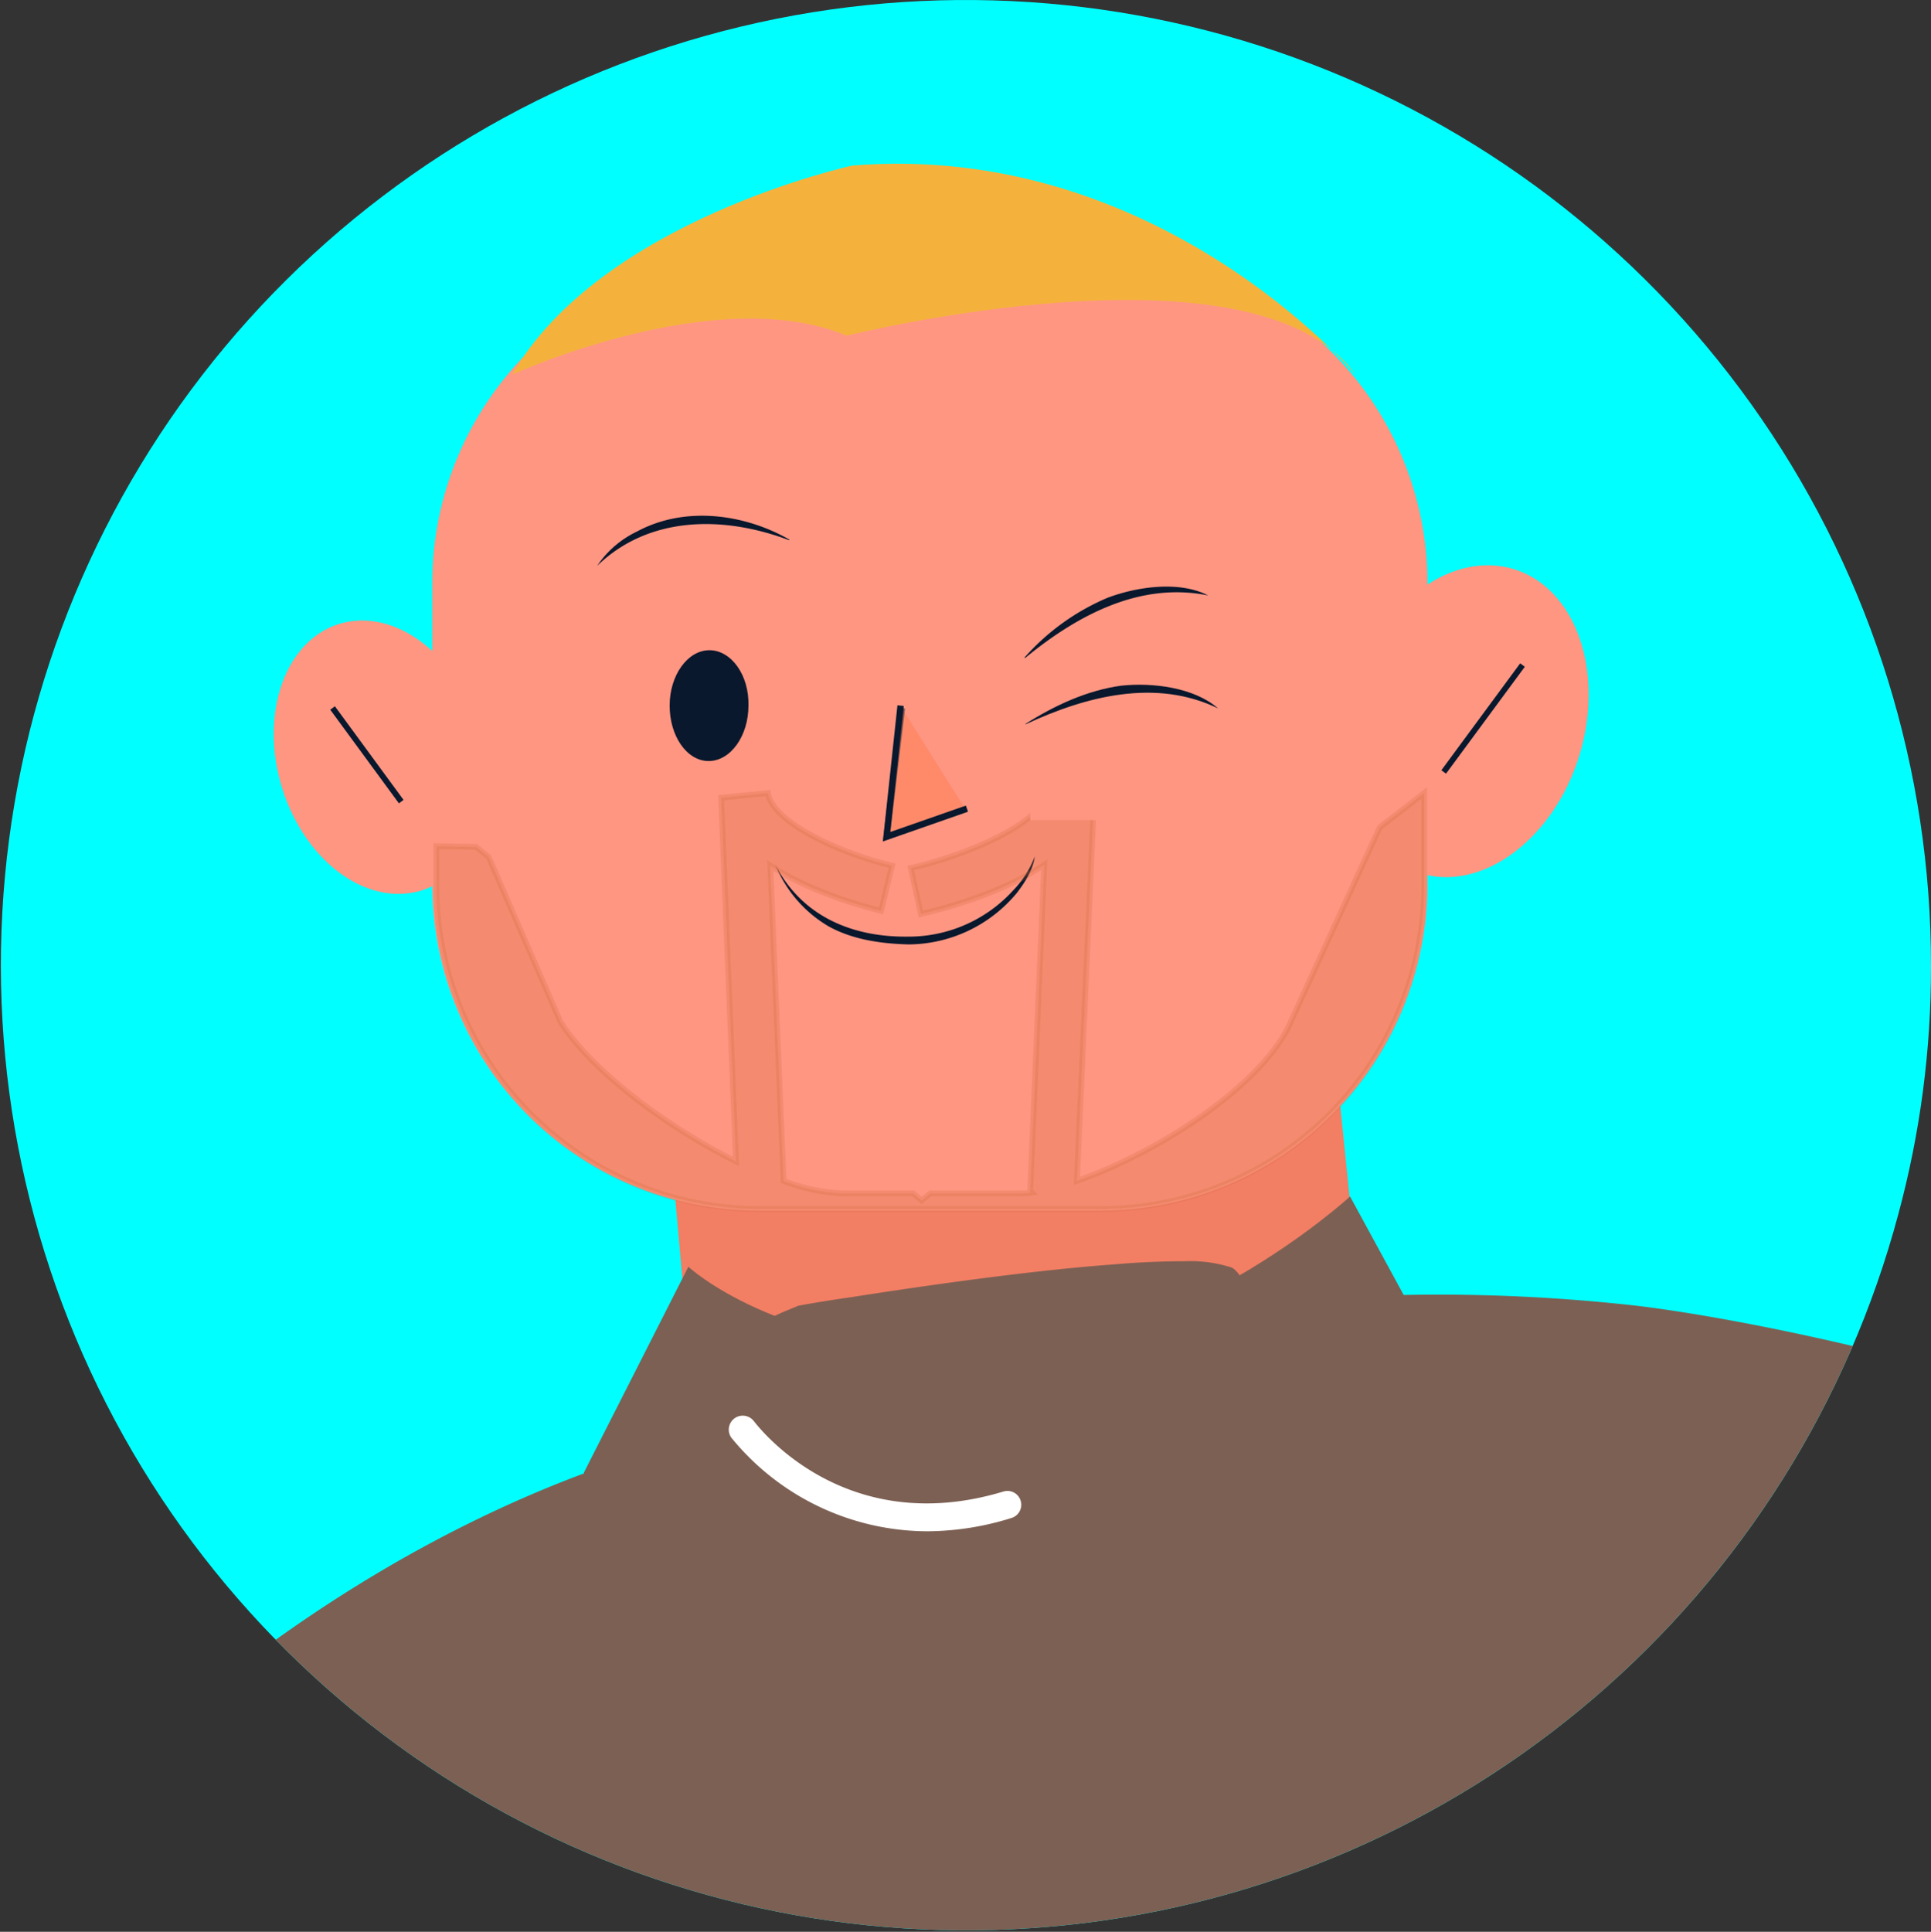 <svg xmlns="http://www.w3.org/2000/svg" xmlns:xlink="http://www.w3.org/1999/xlink" width="331.7" height="331.8" viewBox="0 0 331.7 331.8">
  <rect x="0" y="0" width="331.7" height="331.8" fill="#333333" stroke="none"/>
  <defs>
    <clipPath id="clip-path">
      <path id="Caminho_3396" data-name="Caminho 3396" d="M342.4,175.6a162.135,162.135,0,0,1-5.6,42.6,165.776,165.776,0,1,1,5.6-42.6Z" transform="translate(-742.7 1358.8)" fill="aqua"/>
    </clipPath>
  </defs>
  <g id="avatar_2_piscando" transform="translate(-3100 -2132.935)">
    <g id="avatar_2" transform="translate(3832 764.435)" clip-path="url(#clip-path)">
      <g id="avatar" transform="translate(-742.7 1358.8)">
        <path id="Caminho_3379" data-name="Caminho 3379" d="M342.4,175.6a162.135,162.135,0,0,1-5.6,42.6,165.776,165.776,0,1,1,5.6-42.6Z" fill="aqua"/>
        <g id="Grupo_1656" data-name="Grupo 1656" transform="translate(-45.116 -16.14)">
          <g id="Grupo_1639" data-name="Grupo 1639" transform="translate(168.7 196.629)">
            <g id="Grupo_1638" data-name="Grupo 1638">
              <g id="Grupo_1637" data-name="Grupo 1637">
                <g id="Grupo_1636" data-name="Grupo 1636">
                  <path id="Caminho_3380" data-name="Caminho 3380" d="M254.579,171.123l6.568,64.338s-24.395,15.816-56.3,19.3C161.691,259.588,144.8,236,144.8,236l-6.7-75.6Z" transform="translate(-138.1 -160.4)" fill="#f27e64"/>
                </g>
              </g>
            </g>
          </g>
          <g id="Grupo_1655" data-name="Grupo 1655" transform="translate(48.2 53.961)">
            <g id="Grupo_1640" data-name="Grupo 1640" transform="translate(107.9 177.384)">
              <path id="Caminho_3381" data-name="Caminho 3381" d="M146.661,198.363s14.878,14.074,49.192,14.878S260.325,186.3,260.325,186.3l22.116,40.613-54.687,33.375-91.682-7.774L128.7,233.749Z" transform="translate(-128.7 -186.3)" fill="#7c6053"/>
            </g>
            <g id="Grupo_1654" data-name="Grupo 1654">
              <g id="Grupo_1641" data-name="Grupo 1641" transform="translate(55.206 79.025)">
                <path id="Caminho_3382" data-name="Caminho 3382" d="M113.933,158.2c-9.115,2.681-19.435-5.093-23.188-17.425s.536-24.663,9.651-27.344c5.5-1.608,11.527.67,16.219,5.5l1.877,15.414,2.949,17.961A13.175,13.175,0,0,1,113.933,158.2Z" transform="translate(-89.387 -112.918)" fill="#ff9682" stroke="#ff9682" stroke-miterlimit="10" stroke-width="1.142"/>
                <line id="Linha_49" data-name="Linha 49" x2="11.795" y2="16.084" transform="translate(9.534 14.452)" fill="none" stroke="#09182d" stroke-miterlimit="10" stroke-width="0.992"/>
              </g>
              <g id="Grupo_1642" data-name="Grupo 1642" transform="translate(0 188.509)">
                <path id="Caminho_3383" data-name="Caminho 3383" d="M435.032,227.841c-25.2,95.167-111.787,165.268-214.862,165.268A222.142,222.142,0,0,1,48.2,311.749c65.008-79.618,135.11-88.2,135.11-88.2s-1.608-12.063,0-15.28c1.206-2.279,5.63-4.423,8.042-5.361.938-.4,1.608-.67,1.608-.67s3.485-.67,9.115-1.474c11.125-1.742,30.292-4.557,45.171-5.63,4.557-.4,8.712-.536,12.063-.536a23.048,23.048,0,0,1,8.042,1.072c1.877.8,4.021,6.568,4.021,6.568s27.478-4.289,65.544,0C352.733,204.117,392.542,211.489,435.032,227.841Z" transform="translate(-48.2 -194.6)" fill="#7c6053"/>
              </g>
              <path id="Caminho_3384" data-name="Caminho 3384" d="M224.034,229.021H165.191A55.517,55.517,0,0,1,109.7,173.53V121.791A55.517,55.517,0,0,1,165.191,66.3h58.842a55.517,55.517,0,0,1,55.492,55.492V173.53A55.6,55.6,0,0,1,224.034,229.021Z" transform="translate(-27.267 -49.761)" fill="#ff9682" stroke="#ff9682" stroke-miterlimit="10" stroke-width="1.142"/>
              <g id="Grupo_1643" data-name="Grupo 1643" transform="translate(243.144 69.543)">
                <path id="Caminho_3385" data-name="Caminho 3385" d="M238.312,157.657c10.321,3.083,22.25-5.9,26.539-19.972,4.289-14.208-.67-28.148-10.991-31.231-6.3-1.877-13.27.67-18.631,6.3l-2.145,17.559L229.6,150.955A16.468,16.468,0,0,0,238.312,157.657Z" transform="translate(-229.6 -105.845)" fill="#ff9682" stroke="#ff9682" stroke-miterlimit="10" stroke-width="1.142"/>
                <line id="Linha_50" data-name="Linha 50" x1="13.538" y2="18.363" transform="translate(12.465 16.561)" fill="none" stroke="#09182d" stroke-miterlimit="10" stroke-width="0.992"/>
              </g>
              <g id="Grupo_1652" data-name="Grupo 1652" transform="translate(110.179 60.462)">
                <g id="Grupo_1644" data-name="Grupo 1644" transform="translate(12.465 22.962)">
                  <path id="Caminho_3386" data-name="Caminho 3386" d="M205.338,125.717c0,5.227-2.949,9.517-6.7,9.517s-6.836-4.155-6.836-9.517c0-5.227,2.949-9.517,6.7-9.517S205.338,120.489,205.338,125.717Z" transform="translate(-121.966 -116.2)" fill="#09182d"/>
                  <path id="Caminho_3387" data-name="Caminho 3387" d="M153.238,125.817c0,5.227-3.083,9.517-6.836,9.517s-6.7-4.289-6.7-9.517,3.083-9.517,6.836-9.517S153.372,120.589,153.238,125.817Z" transform="translate(-139.7 -116.166)" fill="#09182d"/>
                </g>
                <g id="Grupo_1646" data-name="Grupo 1646">
                  <g id="Grupo_1645" data-name="Grupo 1645">
                    <path id="Caminho_3388" data-name="Caminho 3388" d="M130.4,107.689a17.138,17.138,0,0,1,6.836-5.9c8.176-4.423,18.363-3.083,26.137,1.34.134,0,0,.134,0,.134-11.393-4.289-24.127-4.155-32.973,4.423Z" transform="translate(-130.4 -99.069)" fill="#09182d"/>
                  </g>
                </g>
                <g id="Grupo_1648" data-name="Grupo 1648" transform="translate(78.445 1.263)">
                  <g id="Grupo_1647" data-name="Grupo 1647">
                    <path id="Caminho_3389" data-name="Caminho 3389" d="M221.865,107.5c-9.383-7.372-21.714-6.97-32.839-4.423-.134,0-.134-.134,0-.134,5.5-2.011,11.527-3.351,17.291-2.815,5.5.536,12.331,2.949,15.548,7.372Z" transform="translate(-188.925 -100.011)" fill="#09182d"/>
                  </g>
                </g>
                <g id="Grupo_1650" data-name="Grupo 1650" transform="translate(30.635 58.482)">
                  <g id="Grupo_1649" data-name="Grupo 1649">
                    <path id="Caminho_3390" data-name="Caminho 3390" d="M153.315,144.308c4.557,8.712,13.136,12.331,22.786,12.2a24.269,24.269,0,0,0,17.961-7.908,17.038,17.038,0,0,0,3.753-5.9c-.268,2.279-1.742,4.557-3.083,6.3a24.337,24.337,0,0,1-18.631,8.846c-4.691-.134-9.517-.8-13.672-3.083a21.672,21.672,0,0,1-9.115-10.455c-.134-.134,0-.134,0,0Z" transform="translate(-153.256 -142.7)" fill="#09182d"/>
                  </g>
                </g>
                <g id="Grupo_1651" data-name="Grupo 1651" transform="translate(49.728 32.613)">
                  <path id="Caminho_3391" data-name="Caminho 3391" d="M170.13,123.711l-2.63,22.1,13.565-4.736" transform="translate(-167.5 -123.294)" fill="#ff8056" stroke="#09182d" stroke-miterlimit="10" stroke-width="1.091" opacity="0.52"/>
                  <path id="Caminho_3392" data-name="Caminho 3392" d="M169.913,123.4,167.5,145.918l13.806-4.825" transform="translate(-167.5 -123.4)" fill="none" stroke="#09182d" stroke-miterlimit="10" stroke-width="1.091"/>
                </g>
              </g>
              <g id="Grupo_1653" data-name="Grupo 1653" transform="translate(132.766 214.983)">
                <path id="Caminho_3393" data-name="Caminho 3393" d="M181.362,234.254a43.583,43.583,0,0,1-33.643-16.085,2.4,2.4,0,0,1,3.887-2.815c.67.8,15.414,20.374,42.892,12.063a2.375,2.375,0,0,1,1.34,4.557A49.037,49.037,0,0,1,181.362,234.254Z" transform="translate(-147.251 -214.351)" fill="#fff"/>
              </g>
              <path id="Caminho_3394" data-name="Caminho 3394" d="M119.5,90.2s34.984-16.084,57.5-6.7c0,0,70.1-17.559,87.392,6.7,0,0-33.911-40.211-86.454-35.922C177.94,54.281,134.78,63.664,119.5,90.2Z" transform="translate(-23.931 -53.961)" fill="#f4b23d"/>
              <path id="Caminho_3395" data-name="Caminho 3395" d="M271.851,140.532l-15.146,33.107c-4.557,10.991-22.92,22.786-36.86,27.612l2.949-65.946-8.042-.8c-.938,5.5-14.476,10.991-23.457,13l1.742,7.908c2.949-.67,13.4-3.217,21.178-8.444l-2.413,56.3h.268a14.565,14.565,0,0,1-2.413.134H194.646l-1.474,1.206L191.7,203.4H179.5a32.3,32.3,0,0,1-10.053-2.145L167.168,147.1c7.1,4.691,16.353,7.1,19.033,7.774l1.877-7.774c-8.176-1.877-20.508-7.238-21.312-12.465l-8.042.8L161.27,197.9c-11.929-5.9-24.8-15.548-30.158-23.993L118.78,145.625l-2.145-1.742-6.836-.134v6.836a55.517,55.517,0,0,0,55.492,55.492H224a55.517,55.517,0,0,0,55.492-55.492v-15.95Z" transform="translate(-27.233 -26.548)" fill="#c63" stroke="#c63" stroke-miterlimit="10" stroke-width="1" opacity="0.22"/>
            </g>
          </g>
        </g>
      </g>
    </g>
    <g id="Grupo_1635" data-name="Grupo 1635" transform="translate(-1012 -1982.624)">
      <rect id="Retângulo_98" data-name="Retângulo 98" width="41.6" height="58.4" transform="translate(4289.542 4197.435)" fill="#ff9682" stroke="#ff9682" stroke-miterlimit="10" stroke-width="1.142"/>
      <g id="Grupo_1634" data-name="Grupo 1634" transform="translate(4110.042 4118.535)">
        <g id="Grupo_1576_00000011716315743615753970000013714357195635235463_">
          <path id="Caminho_3269_00000160901973626620273380000007302383201101359791_" d="M211.2,118.7c-10.7-5.2-22.7-2.1-33,2.7-.1,0-.2-.1,0-.1,4.9-3.1,10.5-5.7,16.3-6.5C199.9,114.2,207.1,115.1,211.2,118.7Z" fill="#09182d"/>
        </g>
        <g id="Grupo_1576_00000065069417057523588260000006428662591602215827_">
          <path id="Caminho_3269_00000047742022442549631980000004896497387430834827_" d="M209.5,99.3c-11.7-2.4-22.5,3.4-31.4,10.7-.1.1-.2-.1-.1-.1a39.623,39.623,0,0,1,14.2-10.2C197.5,97.7,204.7,96.8,209.5,99.3Z" fill="#09182d"/>
        </g>
      </g>
    </g>
  </g>
</svg>
